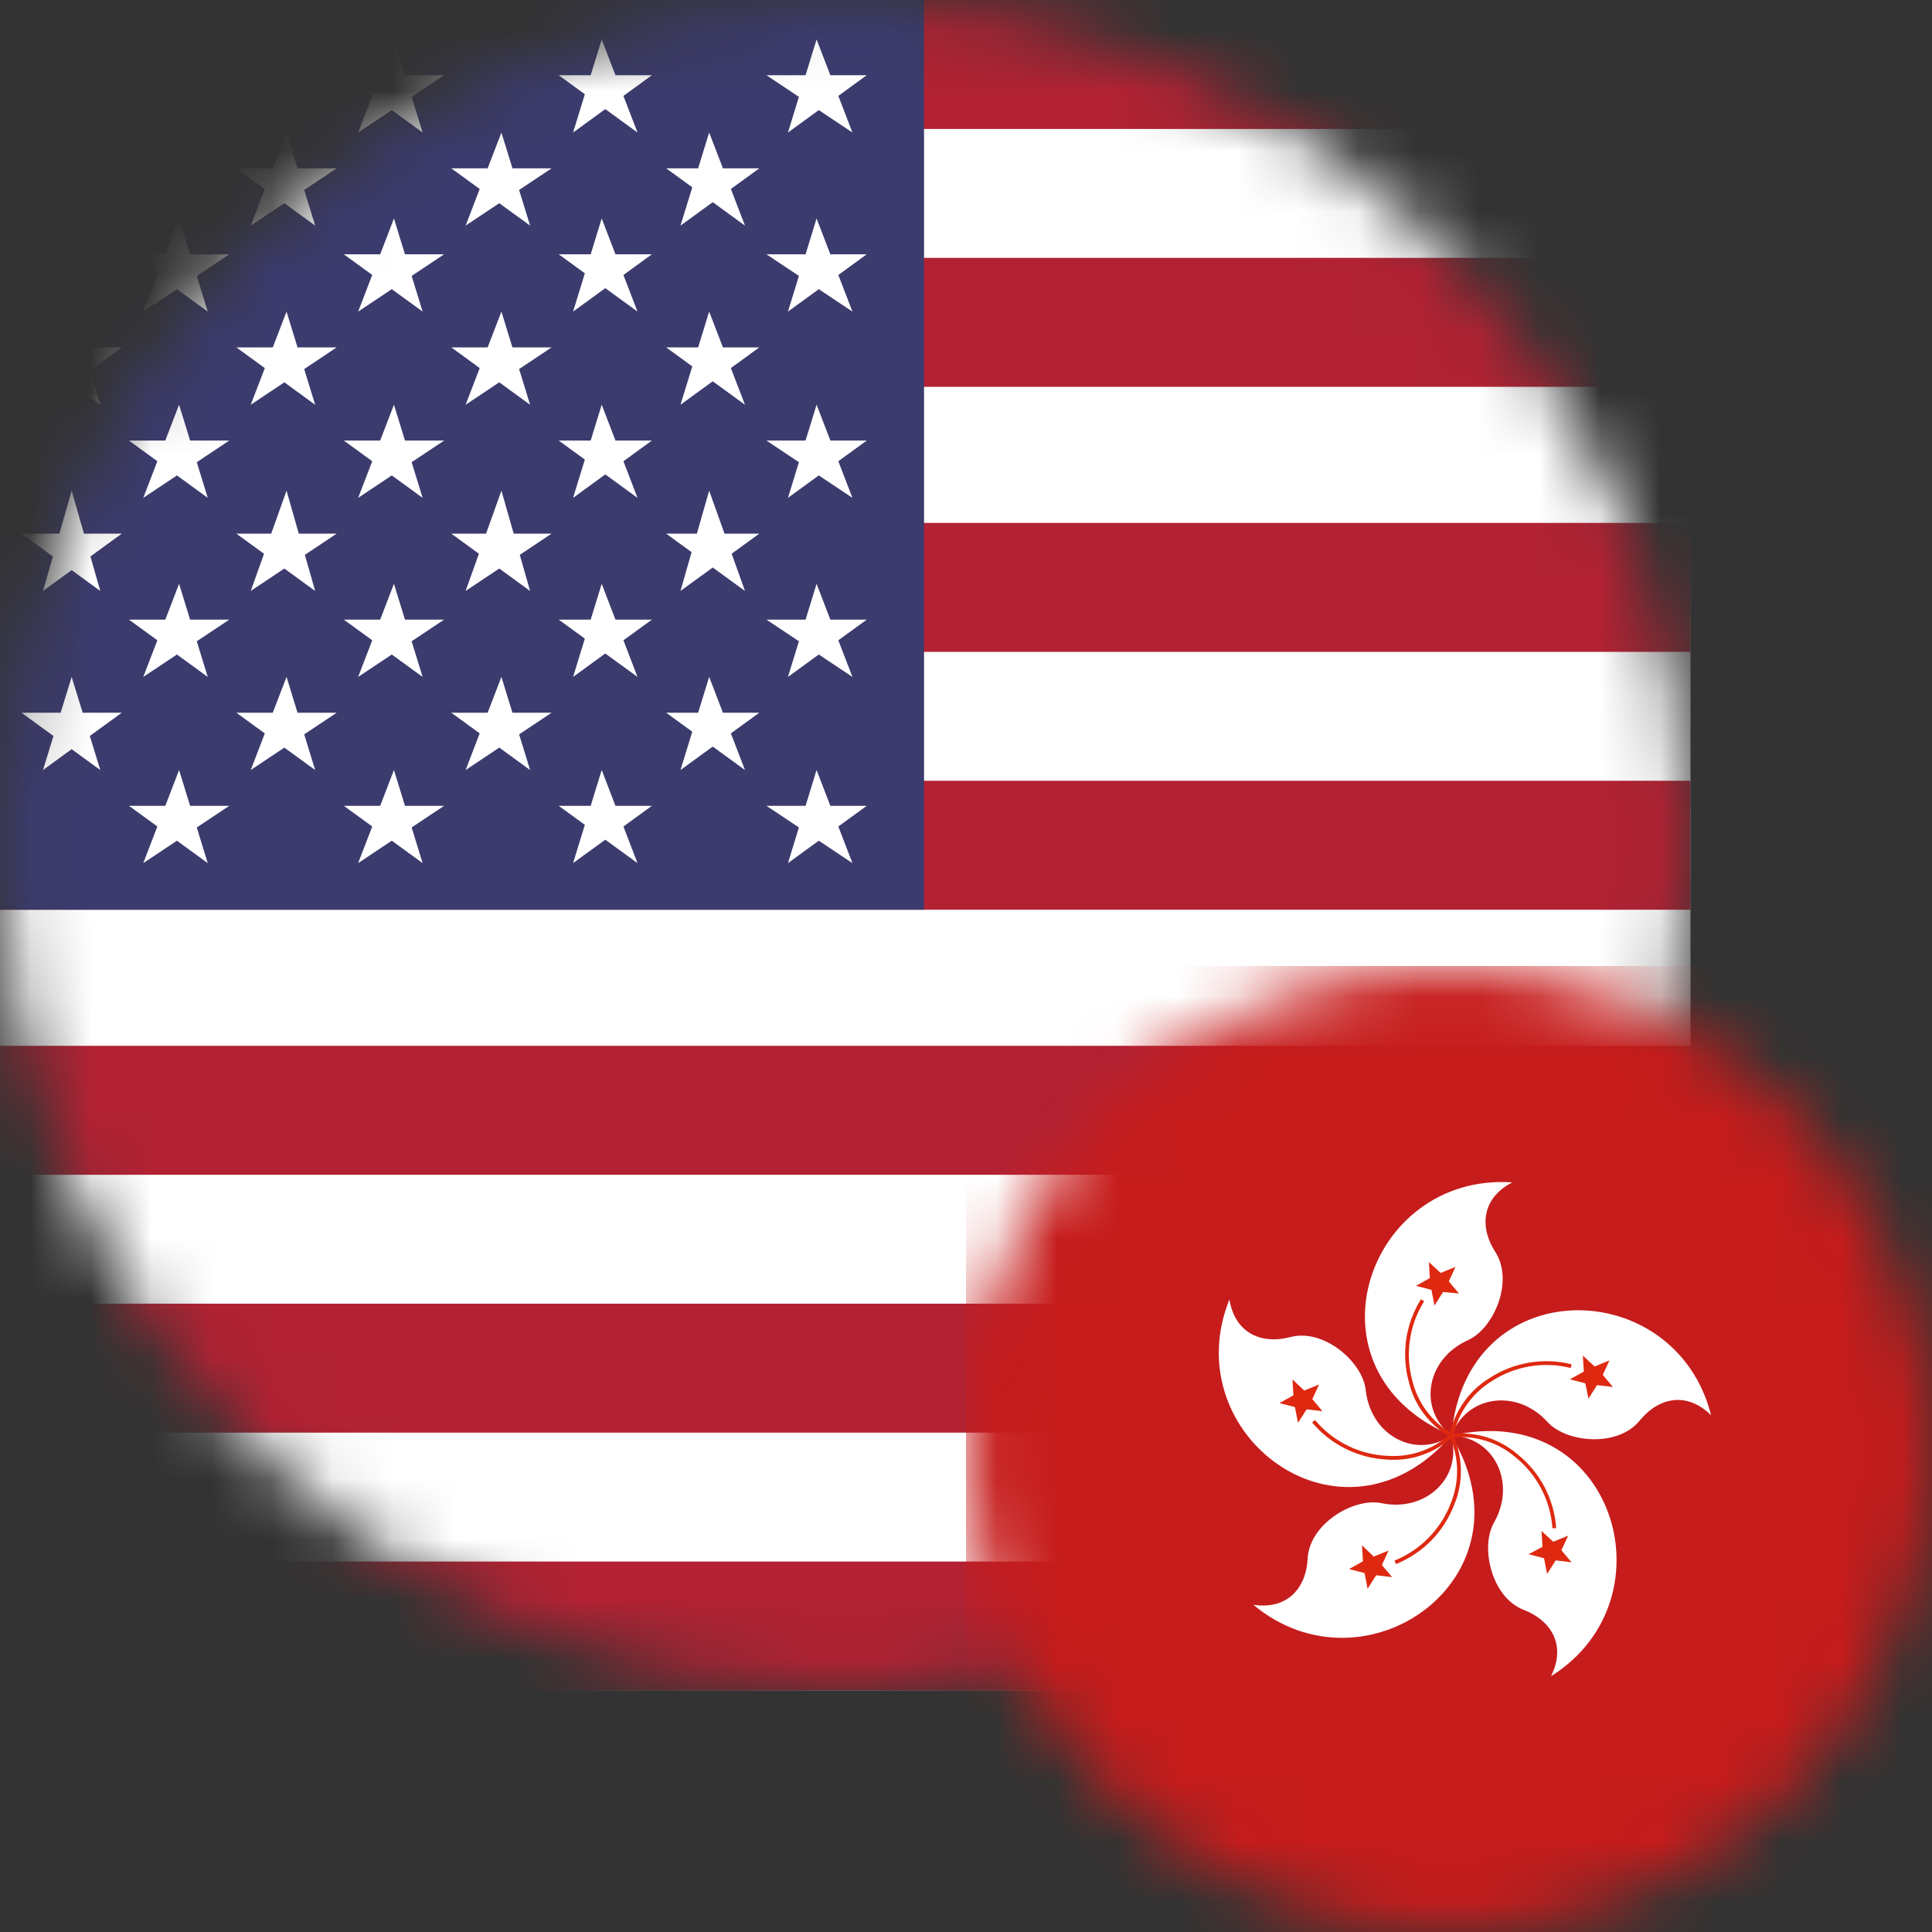 <svg width="32" height="32" viewBox="0 0 32 32" fill="none" xmlns="http://www.w3.org/2000/svg">
<rect x="0" y="0" width="32" height="32" fill="#333333" stroke="none"/>
<mask id="mask0" mask-type="alpha" maskUnits="userSpaceOnUse" x="0" y="0" width="28" height="28">
<path d="M0 14C0 21.732 6.268 28 14 28C21.732 28 28 21.732 28 14C28 6.268 21.732 0 14 0C6.268 0 0 6.268 0 14Z" fill="#3A4782"/>
</mask>
<g mask="url(#mask0)">
<path d="M28 0H0V28H28V0Z" fill="white"/>
<path d="M28 0H0V2.136H28V0Z" fill="#B22233"/>
<path d="M28 4.271H0V6.407H28V4.271Z" fill="#B22233"/>
<path d="M28 8.661H0V10.797H28V8.661Z" fill="#B22233"/>
<path d="M28 12.932H0V15.068H28V12.932Z" fill="#B22233"/>
<path d="M28 17.322H0V19.458H28V17.322Z" fill="#B22233"/>
<path d="M28 21.593H0V23.729H28V21.593Z" fill="#B22233"/>
<path d="M28 25.864H0V28H28V25.864Z" fill="#B22233"/>
<path d="M0 0H15.305V15.068H0" fill="#3C3B6E"/>
<path d="M13.051 2.195L13.525 0.653L14.119 2.195L12.695 1.246H14.356" fill="white"/>
<path d="M9.492 2.195L9.966 0.653L10.559 2.195L9.254 1.246H10.797" fill="white"/>
<path d="M5.932 2.195L6.525 0.653L7 2.195L5.695 1.246H7.356" fill="white"/>
<path d="M2.373 2.195L2.966 0.653L3.441 2.195L2.136 1.246H3.797" fill="white"/>
<path d="M7.712 3.737L8.305 2.195L8.78 3.737L7.475 2.788H9.136" fill="white"/>
<path d="M11.271 3.737L11.746 2.195L12.339 3.737L11.034 2.788H12.576" fill="white"/>
<path d="M4.153 3.737L4.746 2.195L5.22 3.737L3.915 2.788H5.576" fill="white"/>
<path d="M0.712 3.737L1.187 2.195L1.661 3.737L0.356 2.788H2.017" fill="white"/>
<path d="M5.932 5.161L6.525 3.619L7 5.161L5.695 4.212H7.356" fill="white"/>
<path d="M13.051 5.161L13.525 3.619L14.119 5.161L12.695 4.212H14.356" fill="white"/>
<path d="M9.492 5.161L9.966 3.619L10.559 5.161L9.254 4.212H10.797" fill="white"/>
<path d="M2.373 5.161L2.966 3.619L3.441 5.161L2.136 4.212H3.797" fill="white"/>
<path d="M7.712 6.704L8.305 5.161L8.78 6.704L7.475 5.754H9.136" fill="white"/>
<path d="M11.271 6.704L11.746 5.161L12.339 6.704L11.034 5.754H12.576" fill="white"/>
<path d="M4.153 6.704L4.746 5.161L5.22 6.704L3.915 5.754H5.576" fill="white"/>
<path d="M0.712 6.704L1.187 5.161L1.661 6.704L0.356 5.754H2.017" fill="white"/>
<path d="M13.051 8.246L13.525 6.703L14.119 8.246L12.695 7.297H14.356" fill="white"/>
<path d="M2.373 14.296L2.966 12.754L3.441 14.296L2.136 13.347H3.797" fill="white"/>
<path d="M13.051 14.296L13.525 12.754L14.119 14.296L12.695 13.347H14.356" fill="white"/>
<path d="M9.492 14.296L9.966 12.754L10.559 14.296L9.254 13.347H10.797" fill="white"/>
<path d="M5.932 14.296L6.525 12.754L7 14.296L5.695 13.347H7.356" fill="white"/>
<path d="M11.271 12.754L11.746 11.212L12.339 12.754L11.034 11.805H12.576" fill="white"/>
<path d="M7.712 12.754L8.305 11.212L8.78 12.754L7.475 11.805H9.136" fill="white"/>
<path d="M4.153 12.754L4.746 11.212L5.22 12.754L3.915 11.805H5.576" fill="white"/>
<path d="M0.712 12.754L1.187 11.212L1.661 12.754L0.356 11.805H2.017" fill="white"/>
<path d="M2.373 11.212L2.966 9.67L3.441 11.212L2.136 10.263H3.797" fill="white"/>
<path d="M13.051 11.212L13.525 9.67L14.119 11.212L12.695 10.263H14.356" fill="white"/>
<path d="M9.492 11.212L9.966 9.67L10.559 11.212L9.254 10.263H10.797" fill="white"/>
<path d="M5.932 11.212L6.525 9.67L7 11.212L5.695 10.263H7.356" fill="white"/>
<path d="M11.271 9.788L11.746 8.127L12.339 9.788L11.034 8.839H12.576" fill="white"/>
<path d="M7.712 9.788L8.305 8.127L8.78 9.788L7.475 8.839H9.136" fill="white"/>
<path d="M4.153 9.788L4.746 8.127L5.22 9.788L3.915 8.839H5.576" fill="white"/>
<path d="M0.712 9.788L1.187 8.127L1.661 9.788L0.356 8.839H2.017" fill="white"/>
<path d="M5.932 8.246L6.525 6.703L7 8.246L5.695 7.297H7.356" fill="white"/>
<path d="M9.492 8.246L9.966 6.703L10.559 8.246L9.254 7.297H10.797" fill="white"/>
<path d="M2.373 8.246L2.966 6.703L3.441 8.246L2.136 7.297H3.797" fill="white"/>
</g>
<mask id="mask1" mask-type="alpha" maskUnits="userSpaceOnUse" x="16" y="16" width="16" height="16">
<circle cx="24" cy="24" r="8" fill="#C4C4C4"/>
</mask>
<g mask="url(#mask1)">
<path d="M32 16H16V32H32V16Z" fill="#C61C1C"/>
<path d="M24.039 23.776C21.513 22.708 22.633 19.419 25.048 19.584C24.56 19.835 24.489 20.304 24.768 20.738C25.08 21.224 24.739 22.006 24.317 22.196C23.617 22.509 23.483 23.342 24.039 23.776Z" fill="white"/>
<path d="M23.902 21.4L23.76 21.623L23.709 21.364L23.453 21.298L23.683 21.168L23.667 20.904L23.861 21.084L24.107 20.984L23.997 21.224L24.165 21.424L23.902 21.4Z" fill="#DE2910"/>
<path d="M24.053 23.748C23.89 23.654 23.747 23.529 23.634 23.378C23.521 23.228 23.439 23.057 23.394 22.874C23.333 22.652 23.319 22.421 23.353 22.193C23.386 21.966 23.466 21.748 23.588 21.553L23.535 21.52C23.409 21.722 23.326 21.948 23.291 22.184C23.257 22.42 23.272 22.66 23.335 22.89C23.381 23.082 23.466 23.262 23.585 23.419C23.704 23.576 23.854 23.707 24.026 23.804L24.053 23.748Z" fill="#DE2910"/>
<path d="M24.041 23.776C24.276 21.044 27.751 21.093 28.341 23.441C27.951 23.054 27.484 23.131 27.157 23.531C26.791 23.978 25.942 23.895 25.631 23.552C25.119 22.989 24.283 23.114 24.042 23.776H24.041Z" fill="white"/>
<path d="M26.258 22.912L26.002 22.846L26.233 22.717L26.217 22.453L26.411 22.633L26.657 22.533L26.547 22.773L26.715 22.973L26.452 22.942L26.31 23.165L26.258 22.912Z" fill="#DE2910"/>
<path d="M24.072 23.781C24.11 23.596 24.186 23.421 24.294 23.267C24.402 23.112 24.54 22.981 24.7 22.881C24.892 22.755 25.108 22.67 25.335 22.632C25.561 22.593 25.793 22.602 26.016 22.658L26.031 22.597C25.8 22.539 25.559 22.53 25.324 22.57C25.089 22.61 24.865 22.698 24.666 22.829C24.498 22.932 24.353 23.069 24.241 23.23C24.128 23.392 24.049 23.575 24.01 23.768L24.072 23.781Z" fill="#DE2910"/>
<path d="M24.042 23.779C26.713 23.158 27.742 26.479 25.689 27.764C25.937 27.273 25.718 26.852 25.237 26.664C24.699 26.455 24.515 25.621 24.745 25.219C25.123 24.558 24.745 23.802 24.045 23.778L24.042 23.779Z" fill="white"/>
<path d="M25.548 25.62L25.532 25.357L25.726 25.536L25.973 25.436L25.862 25.677L26.03 25.877L25.767 25.845L25.625 26.068L25.574 25.809L25.318 25.743L25.548 25.62Z" fill="#DE2910"/>
<path d="M24.046 23.81C24.233 23.79 24.423 23.807 24.603 23.862C24.783 23.917 24.95 24.008 25.093 24.13C25.273 24.273 25.421 24.453 25.527 24.656C25.634 24.859 25.697 25.083 25.713 25.312H25.775C25.759 25.074 25.693 24.842 25.583 24.631C25.472 24.42 25.319 24.234 25.132 24.085C24.982 23.956 24.806 23.86 24.617 23.803C24.428 23.746 24.229 23.728 24.032 23.752L24.046 23.81Z" fill="#DE2910"/>
<path d="M24.039 23.78C25.455 26.128 22.616 28.132 20.759 26.58C21.302 26.664 21.634 26.326 21.659 25.811C21.692 25.234 22.427 24.802 22.881 24.897C23.626 25.052 24.229 24.46 24.034 23.782L24.039 23.78Z" fill="white"/>
<path d="M22.753 25.782L22.999 25.682L22.889 25.922L23.057 26.122L22.794 26.091L22.652 26.314L22.601 26.055L22.345 25.989L22.575 25.859L22.559 25.596L22.753 25.782Z" fill="#DE2910"/>
<path d="M24.011 23.794C24.089 23.966 24.131 24.153 24.134 24.342C24.137 24.531 24.102 24.719 24.031 24.894C23.95 25.109 23.825 25.304 23.664 25.468C23.504 25.633 23.311 25.762 23.098 25.848L23.121 25.906C23.342 25.817 23.542 25.683 23.709 25.513C23.875 25.342 24.005 25.139 24.089 24.916C24.164 24.734 24.201 24.538 24.197 24.341C24.193 24.144 24.149 23.95 24.067 23.771L24.011 23.794Z" fill="#DE2910"/>
<path d="M24.037 23.778C22.242 25.85 19.459 23.769 20.363 21.523C20.451 22.065 20.874 22.277 21.374 22.146C21.932 21.999 22.574 22.565 22.621 23.026C22.704 23.783 23.453 24.172 24.037 23.778Z" fill="white"/>
<path d="M21.736 23.174L21.904 23.374L21.642 23.343L21.499 23.566L21.448 23.306L21.192 23.24L21.423 23.111L21.407 22.847L21.602 23.032L21.848 22.932L21.736 23.174Z" fill="#DE2910"/>
<path d="M24.016 23.756C23.876 23.882 23.712 23.979 23.534 24.04C23.356 24.102 23.168 24.126 22.98 24.113C22.75 24.103 22.524 24.045 22.318 23.943C22.111 23.84 21.928 23.697 21.78 23.52L21.732 23.56C21.886 23.743 22.075 23.892 22.289 23.997C22.503 24.103 22.736 24.164 22.974 24.175C23.171 24.19 23.368 24.165 23.554 24.1C23.74 24.036 23.911 23.934 24.056 23.8L24.016 23.756Z" fill="#DE2910"/>
</g>
</svg>
